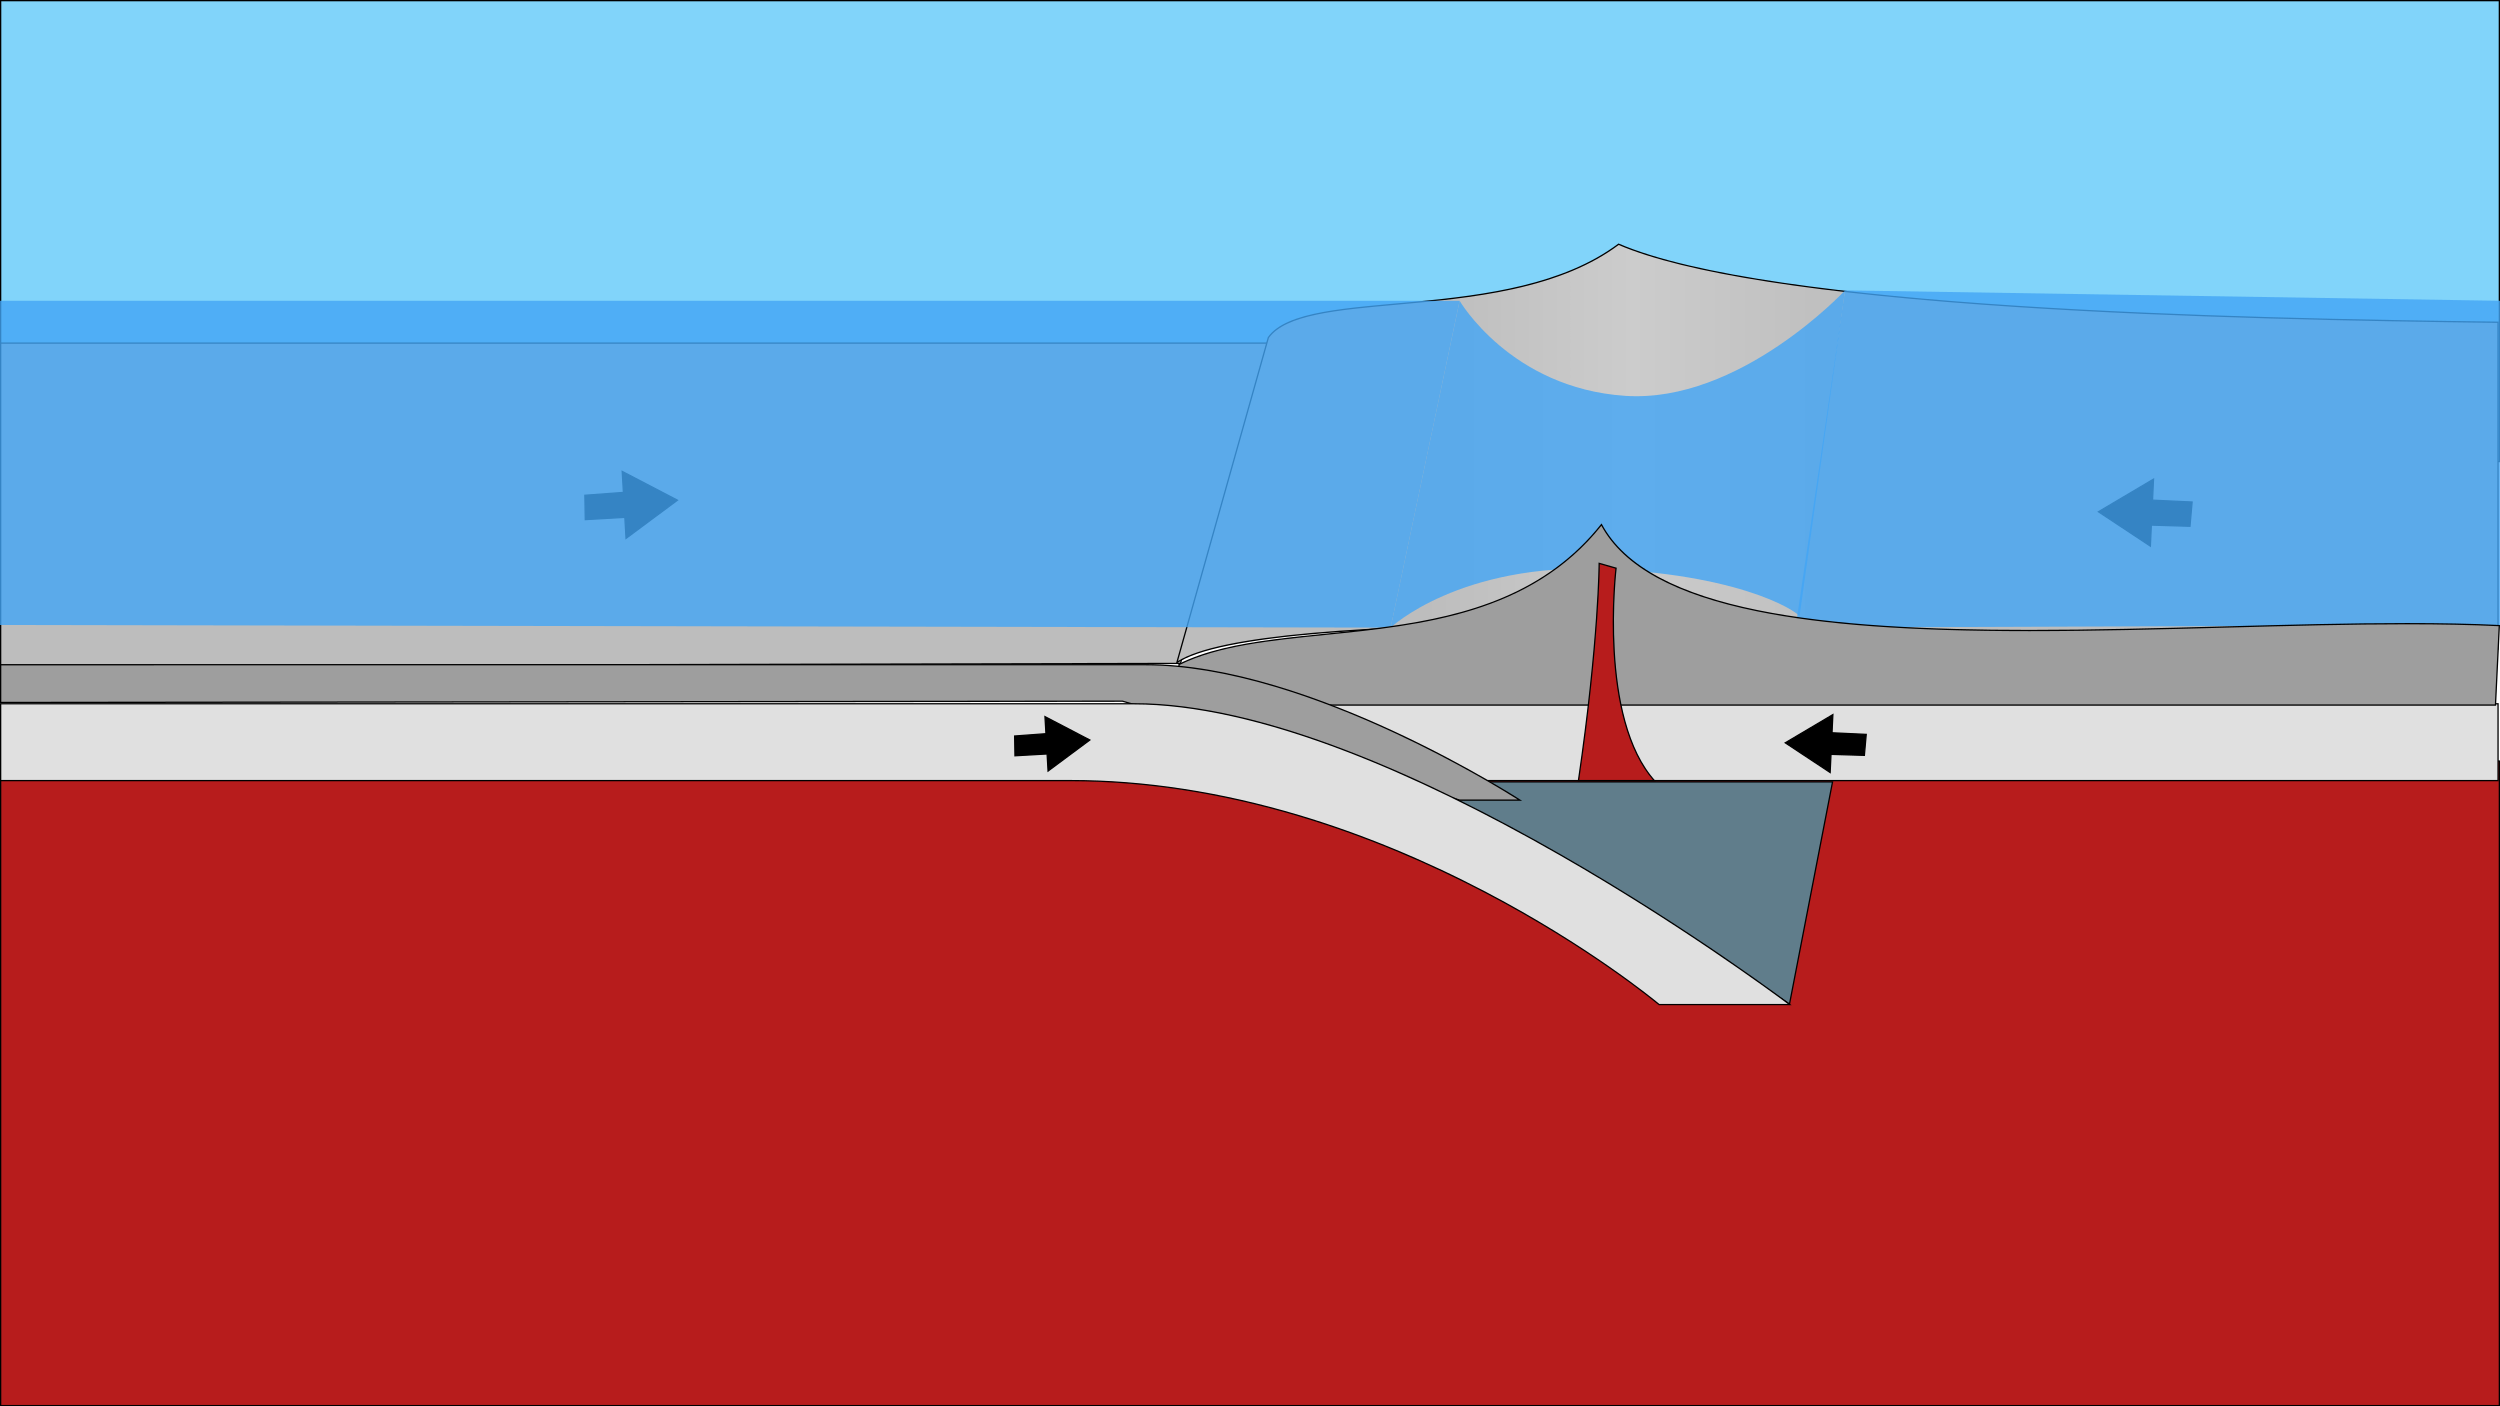 <?xml version="1.0" encoding="utf-8"?>
<!-- Generator: Adobe Illustrator 25.0.0, SVG Export Plug-In . SVG Version: 6.00 Build 0)  -->
<svg version="1.1" xmlns="http://www.w3.org/2000/svg" xmlns:xlink="http://www.w3.org/1999/xlink" x="0px" y="0px"
	 viewBox="0 0 1920 1080" style="enable-background:new 0 0 1920 1080;" xml:space="preserve">
<style type="text/css">
	.st0{fill:#81D4FA;}
	.st1{fill:#B71C1C;}
	.st2{fill:#BDBDBD;}
	.st3{fill:#CCCCCC;stroke:#000000;stroke-miterlimit:10;}
	.st4{fill:#E0E0E0;}
	.st5{fill:url(#SVGID_1_);}
	.st6{fill:#607D8B;}
	.st7{stroke:#000000;stroke-miterlimit:10;}
	.st8{opacity:0.8;}
	.st9{fill:#42A5F5;}
	.st10{opacity:0.8;fill:#42A5F5;}
	.st11{fill:#9E9E9E;}
</style>
<g id="sky">
	<g>
		<rect x="0.5" y="0.5" class="st0" width="1919" height="354"/>
		<path d="M1919,1v353H1V1H1919 M1920,0H0v355h1920V0L1920,0z"/>
	</g>
</g>
<g id="mantle">
	<g>
		<rect x="0.5" y="584.5" class="st1" width="1919" height="495"/>
		<path d="M1919,585v494H1V585H1919 M1920,584H0v496h1920V584L1920,584z"/>
	</g>
</g>
<g id="plate">
	<g>
		<polygon class="st2" points="0.5,263.5 973.35,263.5 906.62,509.5 0.5,511.5 		"/>
		<path d="M972.69,264l-66.46,245L1,511V264H972.69 M974,263H0v249l907-2L974,263L974,263z"/>
	</g>
	<path class="st3" d="M960,600"/>
	<path class="st3" d="M1588.5,577.5"/>
	<path class="st3" d="M960,600"/>
	<g>
		<polygon class="st4" points="932.41,599.5 915.66,540.5 1918.5,540.5 1918.5,599.5 		"/>
		<path d="M1918,541v58H932.79l-16.47-58H1918 M1919,540H915l17.03,60H1919V540L1919,540z"/>
	</g>
	<g>
		<linearGradient id="SVGID_1_" gradientUnits="userSpaceOnUse" x1="903.858" y1="348.184" x2="1918.5" y2="348.184">
			<stop  offset="0.188" style="stop-color:#BDBDBD"/>
			<stop  offset="0.345" style="stop-color:#CCCCCC"/>
			<stop  offset="0.515" style="stop-color:#BDBDBD"/>
		</linearGradient>
		<path class="st5" d="M974.11,259.22c12.93-18,52.42-21.56,98.13-25.68c55.44-5,124.42-11.21,170.83-45.97
			c111.01,47.64,438.46,57.02,675.43,59.92v251c-45.79-0.84-113.41-3.38-191.65-6.32c-151.28-5.68-339.56-12.75-500.28-12.75
			c-187.41,0-293.04,9.61-322.71,29.37L974.11,259.22z"/>
		<path d="M1243.14,188.15c50.82,21.71,153.69,37.75,305.76,47.68c127.46,8.32,264.09,10.87,369.1,12.16v249.99
			c-45.78-0.85-113.18-3.38-191.14-6.31c-151.29-5.68-339.56-12.75-500.29-12.75c-185.21,0-290.64,9.4-321.87,28.74l69.87-248.22
			c12.85-17.75,52.19-21.3,97.72-25.4c27.89-2.51,59.5-5.36,89.39-11.9C1195.82,214.68,1222.47,203.56,1243.14,188.15 M1243,187
			c-84.39,63.47-240.52,31.58-269.35,72L903,510c31.65-22.94,162.87-30.08,323.57-30.08c245.56,0,559.88,16.67,692.43,19.08V247
			C1717.56,244.54,1359,237,1243,187L1243,187z"/>
	</g>
	<g>
		<polygon class="st6" points="1287.96,712.59 1095.53,600.5 1407.39,600.5 1374.33,771.16 		"/>
		<path d="M1406.79,601l-32.81,169.32l-85.75-58.15l-0.03-0.02l-0.03-0.02L1097.38,601H1406.79 M1408,600h-314.33l194,113l87,59
			L1408,600L1408,600z"/>
	</g>
</g>
<g id="arrow">
	<polygon class="st7" points="449.5,399.07 449.19,380.37 478.78,378.18 477.86,362.05 520.26,384.15 480.8,413.46 479.88,397.33 	
		"/>
	<polygon class="st7" points="1683.54,385.55 1681.9,404.17 1652.24,403.28 1651.48,419.42 1611.6,393.03 1653.9,367.98 
		1653.14,384.12 	"/>
	<polygon class="st7" points="1433.26,564.01 1431.84,580.11 1406.21,579.34 1405.55,593.29 1371.08,570.48 1407.64,548.82 
		1406.99,562.77 	"/>
</g>
<g id="ocean">
	<g class="st8">
		<polygon class="st9" points="1068,482 0,480 0,231 1121,231 		"/>
	</g>
	<g class="st8">
		<polygon class="st9" points="1920,480 1379,482 1417,223 1920,231 		"/>
	</g>
	<path class="st10" d="M1121,231c0,0,39,67,127,73s169-81,169-81l-35,251c3.68-0.64-37-32-149-37s-165,45-165,45L1121,231z"/>
	<g>
		<path class="st11" d="M904.95,546.5c-0.21-3.32-0.25-12.44,0.54-36.18c29.78-14.79,69.87-18.85,112.3-23.15
			c74.05-7.5,157.96-16,212.13-84.25c16.92,31.54,56.13,53.18,119.81,66.14c50.94,10.37,117.29,15.2,208.8,15.2
			c49.84,0,101.61-1.39,151.68-2.73c48.82-1.31,94.93-2.54,138.23-2.54c27.09,0,50.33,0.49,71.03,1.5l-2.95,61.02H905.64l-0.05,0.45
			C905.42,543.52,905.18,545.25,904.95,546.5z"/>
		<path d="M1229.84,403.81c17.19,31.32,56.4,52.82,119.79,65.72c50.98,10.38,117.36,15.21,208.9,15.21
			c49.85,0,101.64-1.39,151.73-2.73c48.8-1.31,94.9-2.54,138.23-2.54c26.83,0,49.89,0.48,70.46,1.47l-2.91,60.05H906.09h-0.76
			c-0.02-5.29,0.12-14.47,0.65-30.37c29.67-14.65,69.6-18.69,111.86-22.97C1091.78,480.17,1175.53,471.69,1229.84,403.81 M1230,402
			c-85,108-243,67-325,108c-1.03,31.04-0.71,38.53-0.15,38.53c0.52,0,1.24-6.53,1.24-6.53H1917l3-62
			c-22.31-1.1-46.29-1.52-71.56-1.52c-88.68,0-192.53,5.27-289.91,5.27C1404.13,483.75,1265.9,470.49,1230,402L1230,402z"/>
	</g>
	<g>
		<path class="st1" d="M1212.25,599.5c14.85-101.36,15.85-160.04,15.92-166.84l12.96,3.7c-0.42,3.72-3.3,31.3-1.45,63.66
			c1.81,31.66,8.65,74.44,30.88,99.47H1212.25z"/>
		<path d="M1228.66,433.32l11.92,3.41c-0.55,5.05-3.2,31.94-1.41,63.33c1.17,20.39,3.95,38.67,8.28,54.33
			c5.17,18.67,12.56,33.67,21.99,44.61h-56.62c8.16-55.77,12.03-98.07,13.84-123.8C1228.32,451.83,1228.61,437.55,1228.66,433.32
			 M1227.67,432c0,0,0,59-16,168c48,0,0,0,60,0c-44-48-30-164-30-164L1227.67,432L1227.67,432z"/>
	</g>
	<g>
		<path class="st11" d="M1121.07,614.5l-259-76l-861.57,1v-29H880c66.02,0,141,28.52,192.28,52.45
			c49.72,23.2,87.35,46.67,95.02,51.55H1121.07z"/>
		<path d="M880,511c29.1,0,62.36,5.5,98.86,16.36c29.23,8.69,60.58,20.82,93.19,36.03c47.08,21.97,83.32,44.19,93.52,50.61h-44.42
			l-258.86-75.96l-0.14-0.04l-0.14,0L1,539v-28H880 M880,510c-128,0-880,0-880,0v30l862-1l259,76h48C1169,615,1008,510,880,510
			L880,510z"/>
	</g>
	<g>
		<path class="st4" d="M1274.18,771.5c-3.05-2.54-53.93-44.51-132.95-85.94c-47.64-24.98-96.03-44.89-143.84-59.16
			c-59.77-17.85-118.78-26.9-175.39-26.9H0.5v-59H871c45.56,0,100.43,12.18,163.1,36.21c50.16,19.23,105.38,46.05,164.14,79.71
			c93.26,53.42,166.16,107.5,176.26,115.07H1274.18z"/>
		<path d="M871,541c45.49,0,100.3,12.17,162.91,36.18c50.13,19.22,105.33,46.03,164.07,79.68C1288.15,708.5,1359.28,760.76,1373,771
			h-98.64c-4.22-3.5-54.85-44.96-132.9-85.89c-47.67-25-96.09-44.91-143.93-59.2C937.72,608.06,878.66,599,822,599H1v-58H871
			 M871,540c-200,0-871,0-871,0v60c0,0,574,0,822,0s452,172,452,172h102C1376,772,1071,540,871,540L871,540z"/>
	</g>
	<polygon class="st7" points="779.5,580.44 779.25,565.26 803.29,563.48 802.54,550.37 836.98,568.33 804.92,592.14 804.17,579.04 	
		"/>
</g>
</svg>
